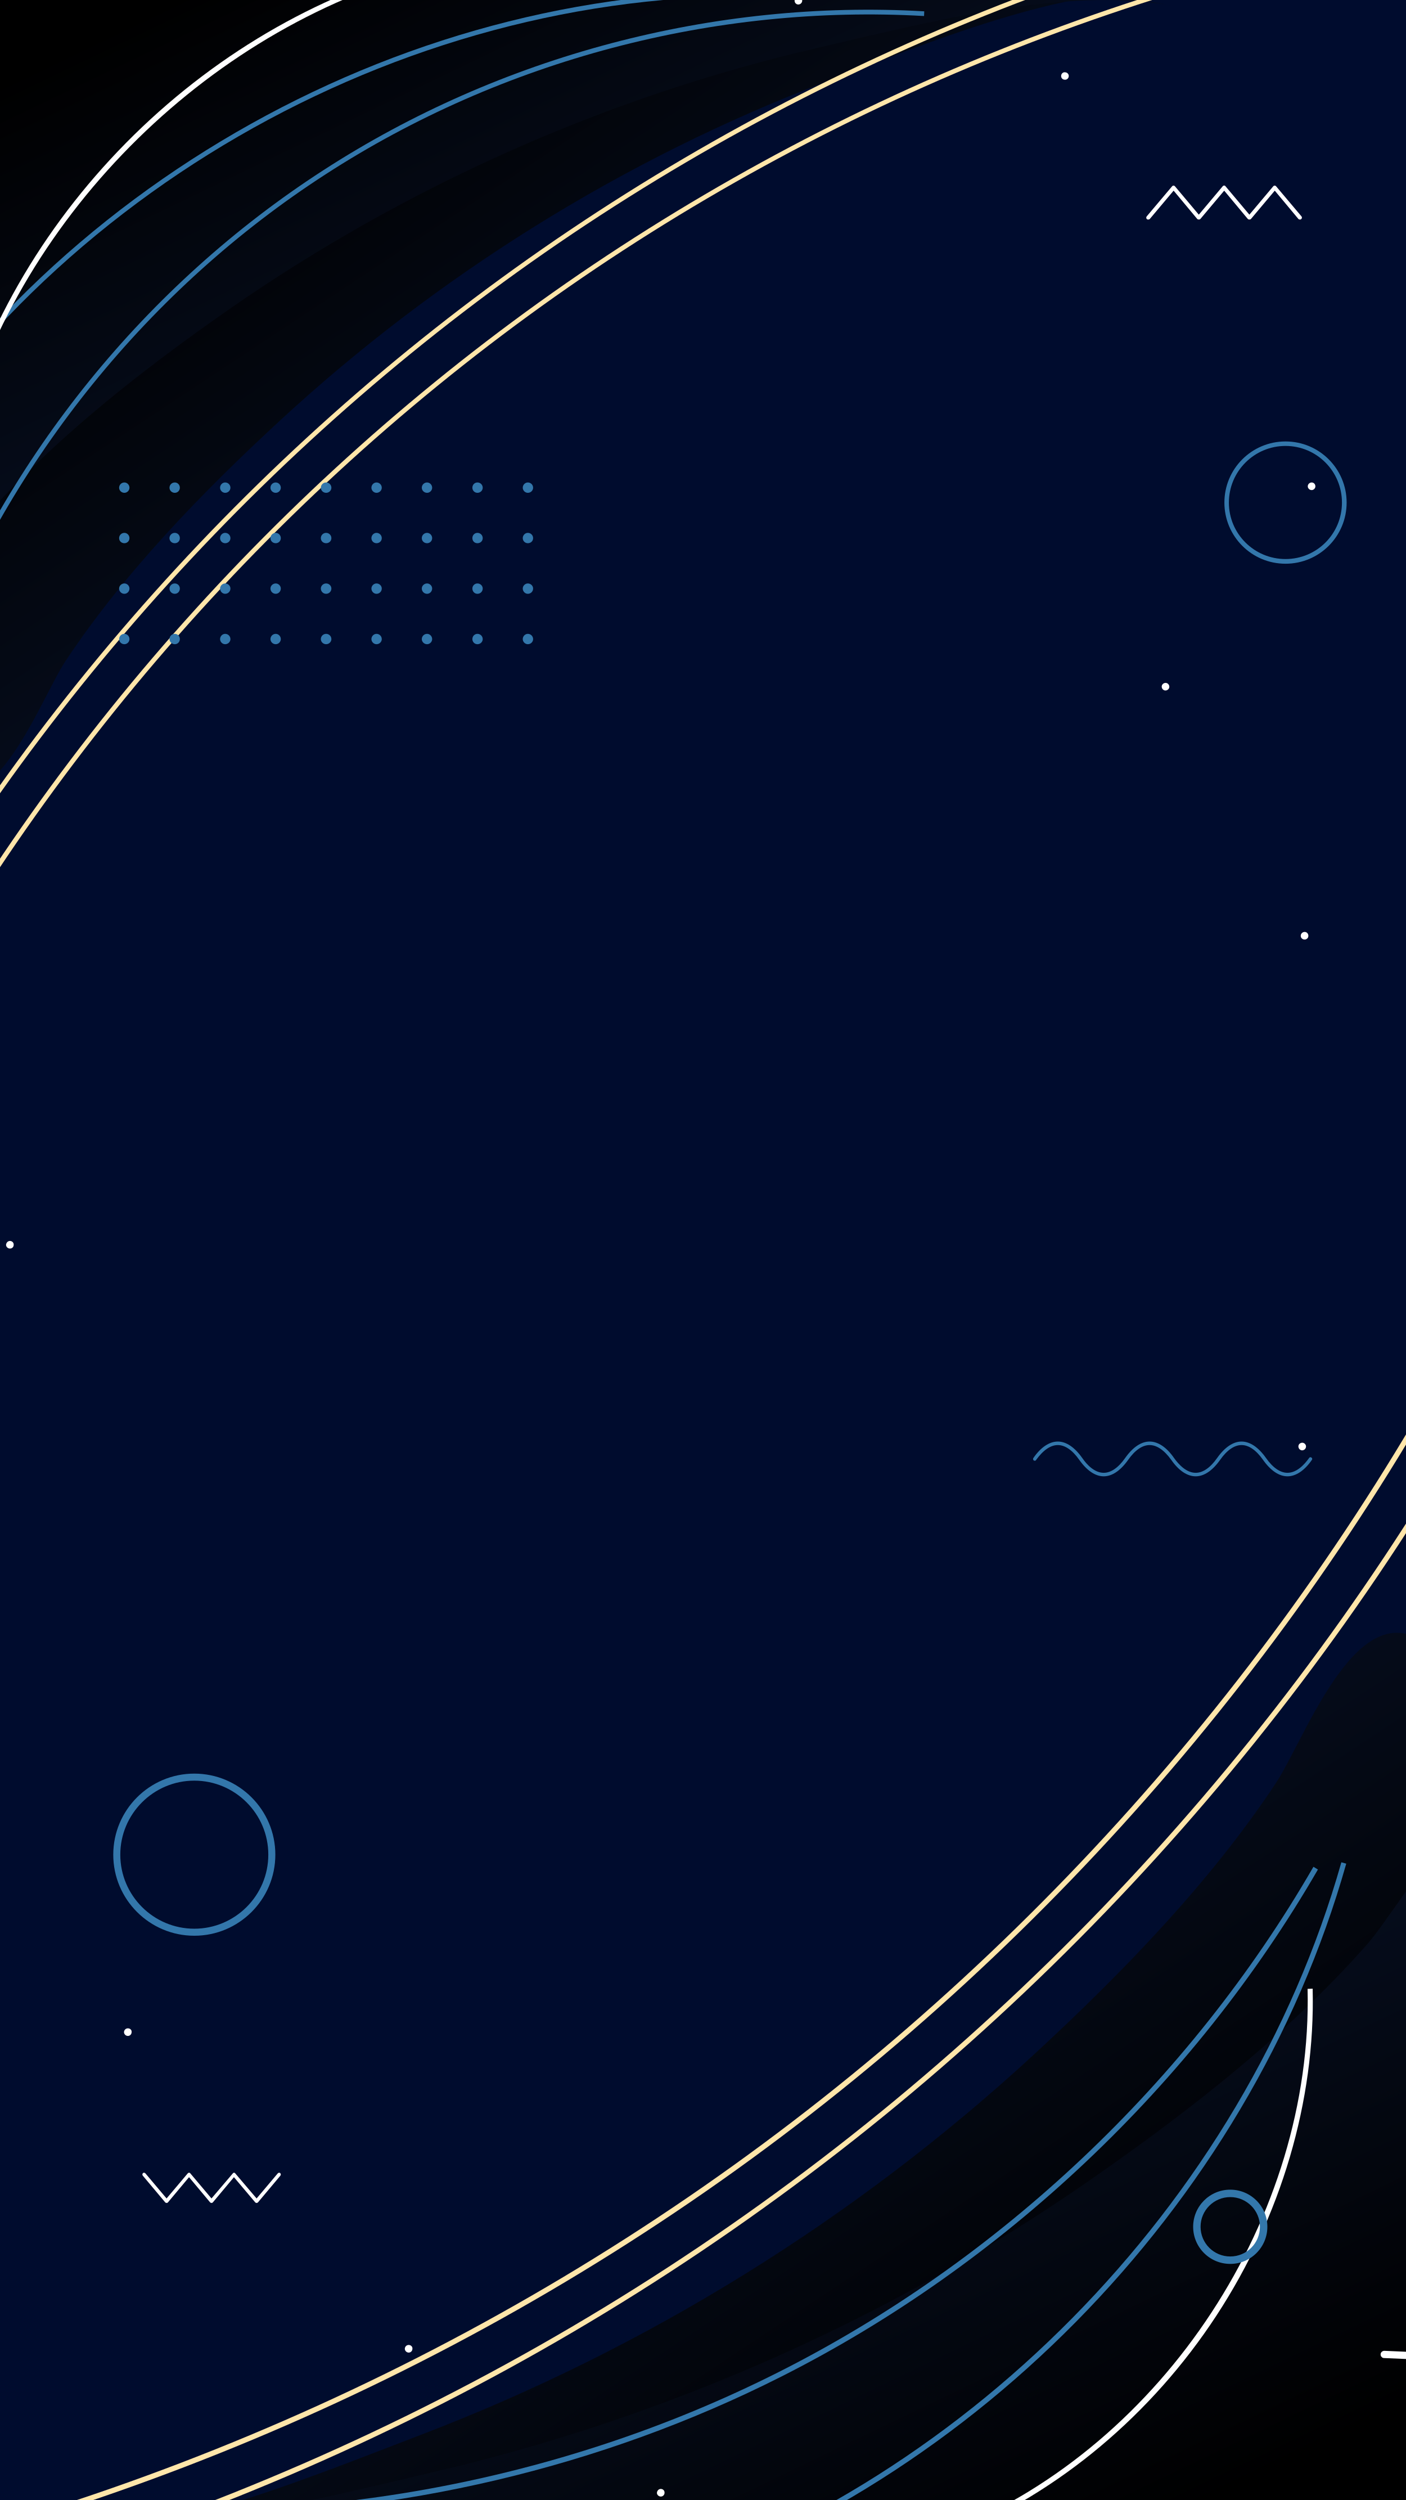 <svg version="1.2" xmlns="http://www.w3.org/2000/svg" viewBox="0 0 720 1280" width="720" height="1280">
	<title>fundo-calc-descontoMOBILE</title>
	<defs>
		<linearGradient id="g1" x1="211.9" y1="579.9" x2="-54.4" y2="177.9" gradientUnits="userSpaceOnUse">
			<stop offset="0" stop-color="#0c1a3b"/>
			<stop offset="1" stop-color="#000000"/>
		</linearGradient>
		<linearGradient id="g2" x1="158.9" y1="464.1" x2="-35.6" y2="59.5" gradientUnits="userSpaceOnUse">
			<stop offset="0" stop-color="#0c1a3b"/>
			<stop offset="1" stop-color="#000000"/>
		</linearGradient>
		<linearGradient id="g3" x1="452.8" y1="641.4" x2="752.4" y2="1093.5" gradientUnits="userSpaceOnUse">
			<stop offset="0" stop-color="#0c1a3b"/>
			<stop offset="1" stop-color="#000000"/>
		</linearGradient>
		<linearGradient id="g4" x1="512.4" y1="771.6" x2="731.2" y2="1226.7" gradientUnits="userSpaceOnUse">
			<stop offset="0" stop-color="#0c1a3b"/>
			<stop offset="1" stop-color="#000000"/>
		</linearGradient>
	</defs>
	<style>
		.s0 { fill: #000c2e } 
		.s1 { mix-blend-mode: screen;fill: url(#g1) } 
		.s2 { mix-blend-mode: screen;fill: url(#g2) } 
		.s3 { mix-blend-mode: screen;fill: url(#g3) } 
		.s4 { mix-blend-mode: screen;fill: url(#g4) } 
		.s5 { fill: #ffffff } 
		.s6 { fill: #3377ab } 
		.s7 { fill: #ffe6aa } 
	</style>
	<g id="_Artboards_">
	</g>
	<g id="Layer 1">
		<g id="&lt;Group&gt;">
			<path id="&lt;Path&gt;" class="s0" d="m-983-152h2806.2v1603.6h-2806.2z"/>
			<g id="&lt;Clip Group&gt;">
				<g id="&lt;Group&gt;">
					<path id="&lt;Path&gt;" class="s1" d="m600.1-4.6q-252.4-12.4-504.8-24.8c-30-1.4-62-2.5-88 12.6-31.4 18.3-46.1 55.4-55.6 90.6-24.3 90.3-28.3 186.1-11.6 278.2 2.2 12.1 4.9 24.6 11.8 34.9 38.3 57.9 66.7-26 81.8-48.7 30.1-45.3 70.1-86.4 109.9-123.1 81.1-74.8 176.4-134 279.4-173.3 50.9-19.4 121.8-49.1 177.1-46.4z"/>
					<path id="&lt;Path&gt;" class="s2" d="m600.1 2.9q-248.4-46.8-496.7-93.6c-29.6-5.6-61.1-11-88.9 0.4-33.6 13.8-53.3 48.6-67.4 82.1-36.4 86.2-53.5 180.5-49.5 274 0.5 12.4 1.4 25.1 6.8 36.2 30 62.6 69.7-16.6 87.7-37 36-40.8 81.2-76 125.7-107 90.5-62.9 193.1-108.5 300.5-133.4 53.1-12.3 127.3-32 181.8-21.7z"/>
				</g>
				<g id="&lt;Group&gt;">
					<path id="&lt;Path&gt;" class="s3" d="m16.1 1298.7q284 14 567.9 27.9c33.8 1.7 69.7 2.9 98.9-14.1 35.4-20.6 51.9-62.4 62.6-101.9 27.3-101.6 31.7-209.3 13-312.9-2.5-13.7-5.5-27.7-13.2-39.3-43.1-65.1-75.1 29.2-92.1 54.7-33.8 51-78.8 97.2-123.6 138.6-91.1 84-198.4 150.6-314.3 194.9-57.2 21.8-136.9 55.2-199.2 52.1z"/>
					<path id="&lt;Path&gt;" class="s4" d="m16.2 1290.4q279.3 52.6 558.7 105.2c33.2 6.3 68.6 12.4 99.9-0.5 37.8-15.5 60-54.6 75.9-92.3 40.9-97 60.1-203 55.7-308.2-0.6-13.9-1.7-28.2-7.7-40.7-33.8-70.4-78.4 18.6-98.7 41.6-40.5 45.9-91.3 85.5-141.4 120.3-101.8 70.8-217.2 122.1-338 150.1-59.6 13.9-143.2 36-204.4 24.5z"/>
				</g>
				<g id="&lt;Group&gt;">
					<g id="&lt;Group&gt;">
						<g id="&lt;Group&gt;">
							<path id="&lt;Path&gt;" class="s5" d="m131.4 1127.8c-0.3 0-0.5-0.1-0.7-0.3l-10.9-12.9-10.8 12.9c-0.2 0.2-0.4 0.3-0.7 0.3-0.2 0-0.5-0.1-0.7-0.3l-10.8-12.9-10.8 12.9c-0.3 0.4-1 0.4-1.4 0l-11.5-13.7c-0.3-0.4-0.2-0.9 0.1-1.3 0.4-0.3 1-0.2 1.3 0.2l10.8 12.8 10.8-12.8c0.4-0.5 1.1-0.5 1.4 0l10.8 12.8 10.9-12.8c0.3-0.5 1-0.5 1.3 0l10.9 12.8 10.8-12.8c0.3-0.4 0.9-0.5 1.3-0.2 0.3 0.4 0.4 0.9 0.1 1.3l-11.5 13.7c-0.2 0.2-0.5 0.3-0.7 0.3z"/>
						</g>
					</g>
				</g>
				<g id="&lt;Group&gt;">
					<g id="&lt;Group&gt;">
						<g id="&lt;Group&gt;">
							<path id="&lt;Path&gt;" class="s5" d="m665.7 112.4c-0.3 0-0.6-0.1-0.8-0.3l-12.1-14.5-12.2 14.5c-0.4 0.4-1.2 0.4-1.6 0l-12.1-14.5-12.2 14.5c-0.4 0.4-1.2 0.4-1.6 0l-12.1-14.5-12.2 14.5c-0.4 0.4-1 0.4-1.5 0.1-0.4-0.4-0.4-1-0.1-1.4l13-15.4c0.4-0.5 1.1-0.5 1.5 0l12.2 14.5 12.2-14.5c0.2-0.3 0.5-0.4 0.8-0.4 0.3 0 0.5 0.1 0.7 0.4l12.2 14.5 12.2-14.5c0.4-0.5 1.1-0.5 1.5 0l13 15.4c0.3 0.4 0.3 1-0.2 1.4q-0.2 0.2-0.6 0.2z"/>
						</g>
					</g>
				</g>
				<g id="&lt;Group&gt;">
					<path id="&lt;Path&gt;" class="s6" d="m-32.8 335.4l-2.2-0.9c38.6-100.8 109.8-188.7 200.5-247.3 90.7-58.7 200-87.6 307.8-81.4l-0.1 2.4c-107.3-6.1-216.1 22.6-306.4 81-90.3 58.3-161.1 145.8-199.6 246.2z"/>
				</g>
				<g id="&lt;Group&gt;">
					<path id="&lt;Path&gt;" class="s6" d="m99.9 1287.7c-24.2 0-48.4-1.3-72.4-4l0.3-2.7c126 14.2 257.7-9.5 370.9-66.6 113.2-57.1 210.5-148.9 273.9-258.7l2.3 1.4c-63.7 110.1-161.4 202.4-275 259.7-92.1 46.5-196.4 70.9-300 70.9z"/>
				</g>
				<g id="&lt;Group&gt;">
					<path id="&lt;Path&gt;" class="s6" d="m-70.1 261.3l-2.1-1.2c93.6-165.2 283.9-271.4 473.7-264.1l-0.1 2.4c-188.8-7.2-378.4 98.4-471.5 262.9z"/>
				</g>
				<g id="&lt;Group&gt;">
					<path id="&lt;Path&gt;" class="s6" d="m318.4 1330l-0.7-2.6c174.6-51.8 319.5-198.7 369.2-374l2.5 0.7c-49.8 176.2-195.4 323.8-371 375.9z"/>
				</g>
				<g id="&lt;Group&gt;">
					<path id="&lt;Path&gt;" class="s5" d="m-20.3 223.3l-2.3-0.6c15.5-57.2 47.1-110.3 91.3-153.7 44.2-43.3 98-73.8 155.5-88.1l0.5 2.3c-115.4 28.8-213.9 125.3-245 240.1z"/>
				</g>
				<g id="&lt;Group&gt;">
					<path id="&lt;Path&gt;" class="s5" d="m489.1 1297.6l-1-2.5c108-43.9 184.3-160.4 181.5-276.9l2.6-0.1c1.4 57.3-16.1 116.7-49.3 167.4-33.2 50.7-80.7 90.5-133.8 112.1z"/>
				</g>
				<g id="&lt;Group&gt;">
					<g id="&lt;Group&gt;">
						<g id="&lt;Group&gt;">
							<path id="&lt;Path&gt;" class="s5" d="m406.9 0.3c0-1.1 0.9-1.9 1.9-1.9 1.1 0 2 0.8 2 1.9 0 1.1-0.9 2-2 2-1.1 0-1.9-0.9-1.9-2z"/>
						</g>
					</g>
					<g id="&lt;Group&gt;">
						<g id="&lt;Group&gt;">
							<path id="&lt;Path&gt;" class="s5" d="m543.4 38.9c0-1.1 0.9-2 1.9-1.9 1.1 0 2 0.8 2 1.9 0 1.1-0.9 2-2 1.9-1.1 0-1.9-0.8-1.9-1.9z"/>
						</g>
					</g>
					<g id="&lt;Group&gt;">
						<g id="&lt;Group&gt;">
							<path id="&lt;Path&gt;" class="s5" d="m669.7 249c0-1.1 0.9-2 2-2 1.1 0 1.9 0.9 1.9 2 0 1-0.9 1.9-1.9 1.9-1.1 0-2-0.9-2-1.9z"/>
						</g>
					</g>
					<g id="&lt;Group&gt;">
						<g id="&lt;Group&gt;">
							<path id="&lt;Path&gt;" class="s5" d="m594.9 351.5c0-1 0.9-1.9 2-1.9 1 0 1.9 0.9 1.9 2 0 1-0.9 1.9-2 1.9-1 0-1.9-0.9-1.9-2z"/>
						</g>
					</g>
					<g id="&lt;Group&gt;">
						<g id="&lt;Group&gt;">
							<path id="&lt;Path&gt;" class="s5" d="m666.1 479.1c0-1.1 0.9-2 2-2 1.1 0 1.9 0.9 1.9 2 0 1.1-0.9 1.9-1.9 1.9-1.1 0-2-0.8-2-1.9z"/>
						</g>
					</g>
					<g id="&lt;Group&gt;">
						<g id="&lt;Group&gt;">
							<path id="&lt;Path&gt;" class="s5" d="m721.7 589c0-1.1 0.9-2 2-2 1.1 0 1.9 0.9 1.9 2 0 1.1-0.8 1.9-1.9 1.9-1.1 0-2-0.9-2-1.9z"/>
						</g>
					</g>
					<g id="&lt;Group&gt;">
						<g id="&lt;Group&gt;">
							<path id="&lt;Path&gt;" class="s5" d="m664.9 740.5c0-1.1 0.9-1.9 2-1.9 1 0 1.9 0.9 1.9 1.9 0 1.1-0.9 2-2 2-1 0-1.9-0.9-1.9-2z"/>
						</g>
					</g>
					<g id="&lt;Group&gt;">
						<g id="&lt;Group&gt;">
							<path id="&lt;Path&gt;" class="s5" d="m3.1 637.3c0.1-1.1 0.9-2 2-2 1.1 0 2 0.9 1.9 2 0 1.1-0.8 1.9-1.9 1.9-1.1 0-2-0.9-2-1.9z"/>
						</g>
					</g>
					<g id="&lt;Group&gt;">
						<g id="&lt;Group&gt;">
						</g>
					</g>
					<g id="&lt;Group&gt;">
						<g id="&lt;Group&gt;">
						</g>
					</g>
					<g id="&lt;Group&gt;">
						<g id="&lt;Group&gt;">
							<path id="&lt;Path&gt;" class="s5" d="m63.5 1040.3c0.1-1.1 0.9-1.9 2-1.9 1.1 0 2 0.8 1.9 1.9 0 1.1-0.8 2-1.9 2-1.1 0-2-0.9-2-2z"/>
						</g>
					</g>
					<g id="&lt;Group&gt;">
						<g id="&lt;Group&gt;">
						</g>
					</g>
					<g id="&lt;Group&gt;">
						<g id="&lt;Group&gt;">
						</g>
					</g>
					<g id="&lt;Group&gt;">
						<g id="&lt;Group&gt;">
							<path id="&lt;Path&gt;" class="s5" d="m207.3 1202.4c0.1-1.1 0.9-1.9 2-1.9 1.1 0 2 0.9 1.9 1.9 0 1.1-0.8 2-1.9 2-1.1 0-2-0.9-2-2z"/>
						</g>
					</g>
					<g id="&lt;Group&gt;">
						<g id="&lt;Group&gt;">
							<path id="&lt;Path&gt;" class="s5" d="m336.4 1276.2c0.1-1.1 0.9-2 2-2 1.1 0 2 0.9 1.9 2 0 1-0.8 1.9-1.9 1.9-1.1 0-2-0.9-2-1.9z"/>
						</g>
					</g>
				</g>
				<g id="&lt;Group&gt;">
					<g id="&lt;Group&gt;">
						<g id="&lt;Group&gt;">
							<g id="&lt;Group&gt;">
								<path id="&lt;Path&gt;" class="s5" d="m-119.3-140.2c-0.3-0.4-0.5-0.8-0.5-1.3l1.9-44.4c0.1-1 0.9-1.8 1.9-1.8 1 0.1 1.8 0.9 1.8 1.9l-1.9 44.4c-0.1 1-0.9 1.8-1.9 1.8-0.5-0.1-1-0.3-1.3-0.6z"/>
							</g>
							<g id="&lt;Group&gt;">
								<path id="&lt;Path&gt;" class="s5" d="m-140.5-163.4c-0.3-0.3-0.5-0.8-0.5-1.3 0-1 0.9-1.8 1.9-1.7l44.4 1.9c1 0 1.8 0.9 1.7 1.9 0 1-0.9 1.8-1.9 1.7l-44.4-1.9c-0.5 0-0.9-0.2-1.2-0.6z"/>
							</g>
						</g>
					</g>
					<g id="&lt;Group&gt;">
						<g id="&lt;Group&gt;">
							<g id="&lt;Group&gt;">
								<path id="&lt;Path&gt;" class="s5" d="m728.7 1229.7c-0.3-0.3-0.5-0.8-0.5-1.3l1.9-44.3c0.1-1 0.9-1.8 1.9-1.8 1 0.1 1.8 0.9 1.8 1.9l-1.9 44.4c-0.1 1-0.9 1.8-1.9 1.7-0.5 0-1-0.2-1.3-0.6z"/>
							</g>
							<g id="&lt;Group&gt;">
								<path id="&lt;Path&gt;" class="s5" d="m707.5 1206.6c-0.4-0.3-0.5-0.8-0.5-1.3 0-1 0.9-1.8 1.9-1.8l44.4 1.9c1 0.1 1.7 0.9 1.7 1.9 0 1.1-0.9 1.8-1.9 1.8l-44.4-1.9c-0.5 0-0.9-0.2-1.2-0.6z"/>
							</g>
						</g>
					</g>
				</g>
				<g id="&lt;Group&gt;" style="mix-blend-mode: overlay">
					<g id="&lt;Group&gt;">
					</g>
					<g id="Offset Group 13 ">
						<g id="&lt;Group&gt;">
							<path id="&lt;Path&gt;" class="s7" d="m-68.7 561.9l-2.2-1.1c80.8-160.7 200.8-301.1 346.9-406 146.2-104.9 317.6-173.6 495.8-198.7l0.3 2.4c-177.8 25-348.8 93.5-494.7 198.2-145.8 104.7-265.5 244.8-346.1 405.2z"/>
						</g>
						<g id="&lt;Group&gt;">
							<path id="&lt;Path&gt;" class="s7" d="m-87.9 552.3l-2.1-1.1c82.3-163.8 204.6-306.9 353.6-413.8 148.9-106.9 323.6-176.9 505.2-202.5l0.3 2.4c-181.2 25.5-355.5 95.3-504.2 202-148.6 106.7-270.6 249.5-352.8 413z"/>
						</g>
						<g id="&lt;Group&gt;">
						</g>
						<g id="&lt;Group&gt;">
						</g>
					</g>
				</g>
				<g id="&lt;Group&gt;" style="mix-blend-mode: overlay">
					<g id="&lt;Group&gt;">
					</g>
					<g id="Offset Group 12 ">
						<g id="&lt;Group&gt;">
							<path id="&lt;Path&gt;" class="s7" d="m764.8 653l2.4 1.2c-90.9 180.8-225.8 338.7-390.2 456.7-164.4 117.9-357.2 195.2-557.6 223.4l-0.4-2.6c200-28.2 392.4-105.3 556.4-223 164.1-117.7 298.7-275.3 389.4-455.7z"/>
						</g>
						<g id="&lt;Group&gt;">
							<path id="&lt;Path&gt;" class="s7" d="m786.3 663.8l2.4 1.2c-92.6 184.2-230.1 345.2-397.7 465.4-167.5 120.3-364 199-568.3 227.8l-0.3-2.7c203.8-28.7 399.9-107.2 567.1-227.2 167.2-120 304.4-280.6 396.8-464.5z"/>
						</g>
						<g id="&lt;Group&gt;">
						</g>
						<g id="&lt;Group&gt;">
						</g>
					</g>
				</g>
			</g>
			<g id="&lt;Group&gt;">
				<path id="&lt;Path&gt;" class="s6" d="m63.7 252.3c-1.5 0-2.7-1.2-2.7-2.6 0-1.5 1.2-2.7 2.7-2.7 1.4 0 2.6 1.2 2.6 2.7 0 1.4-1.2 2.6-2.6 2.6z"/>
				<path id="&lt;Path&gt;" class="s6" d="m89.5 252.3c-1.5 0-2.7-1.2-2.7-2.6 0-1.5 1.2-2.7 2.7-2.7 1.5 0 2.6 1.2 2.6 2.7 0 1.4-1.1 2.6-2.6 2.6z"/>
				<path id="&lt;Path&gt;" class="s6" d="m115.3 252.3c-1.4 0-2.6-1.2-2.6-2.6 0-1.5 1.2-2.7 2.6-2.7 1.5 0 2.7 1.2 2.7 2.7 0 1.4-1.2 2.6-2.7 2.6z"/>
				<path id="&lt;Path&gt;" class="s6" d="m141.2 252.3c-1.5 0-2.7-1.2-2.7-2.6 0-1.5 1.2-2.7 2.7-2.7 1.4 0 2.6 1.2 2.6 2.7 0 1.4-1.2 2.6-2.6 2.6z"/>
				<path id="&lt;Path&gt;" class="s6" d="m167 252.3c-1.5 0-2.7-1.2-2.7-2.6 0-1.5 1.2-2.7 2.7-2.7 1.5 0 2.7 1.2 2.7 2.7 0 1.4-1.2 2.6-2.7 2.6z"/>
				<path id="&lt;Path&gt;" class="s6" d="m192.8 252.3c-1.4 0-2.6-1.2-2.6-2.6 0-1.5 1.2-2.7 2.6-2.7 1.5 0 2.7 1.2 2.7 2.7 0 1.4-1.2 2.6-2.7 2.6z"/>
				<path id="&lt;Path&gt;" class="s6" d="m218.7 252.3c-1.5 0-2.7-1.2-2.7-2.6 0-1.5 1.2-2.7 2.7-2.7 1.4 0 2.6 1.2 2.6 2.7 0 1.4-1.2 2.6-2.6 2.6z"/>
				<path id="&lt;Path&gt;" class="s6" d="m244.5 252.3c-1.5 0-2.6-1.2-2.6-2.6 0-1.5 1.1-2.7 2.6-2.7 1.5 0 2.7 1.2 2.7 2.7 0 1.4-1.2 2.6-2.7 2.6z"/>
				<path id="&lt;Path&gt;" class="s6" d="m270.3 252.3c-1.4 0-2.6-1.2-2.6-2.6 0-1.5 1.2-2.7 2.6-2.7 1.5 0 2.7 1.2 2.7 2.7 0 1.4-1.2 2.6-2.7 2.6z"/>
				<path id="&lt;Path&gt;" class="s6" d="m63.7 278.1c-1.5 0-2.7-1.1-2.7-2.6 0-1.5 1.2-2.7 2.7-2.7 1.4 0 2.6 1.2 2.6 2.7 0 1.5-1.2 2.6-2.6 2.6z"/>
				<path id="&lt;Path&gt;" class="s6" d="m89.5 278.1c-1.5 0-2.7-1.1-2.7-2.6 0-1.5 1.2-2.7 2.7-2.7 1.5 0 2.6 1.2 2.6 2.7 0 1.5-1.1 2.6-2.6 2.6z"/>
				<path id="&lt;Path&gt;" class="s6" d="m115.3 278.1c-1.4 0-2.6-1.1-2.6-2.6 0-1.5 1.2-2.7 2.6-2.7 1.5 0 2.7 1.2 2.7 2.7 0 1.5-1.2 2.6-2.7 2.6z"/>
				<path id="&lt;Path&gt;" class="s6" d="m141.2 278.1c-1.5 0-2.7-1.1-2.7-2.6 0-1.5 1.2-2.7 2.7-2.7 1.4 0 2.6 1.2 2.6 2.7 0 1.5-1.2 2.6-2.6 2.6z"/>
				<path id="&lt;Path&gt;" class="s6" d="m167 278.1c-1.5 0-2.7-1.1-2.7-2.6 0-1.5 1.2-2.7 2.7-2.7 1.5 0 2.7 1.2 2.7 2.7 0 1.5-1.2 2.6-2.7 2.6z"/>
				<path id="&lt;Path&gt;" class="s6" d="m192.8 278.1c-1.4 0-2.6-1.1-2.6-2.6 0-1.5 1.2-2.7 2.6-2.7 1.5 0 2.7 1.2 2.7 2.7 0 1.5-1.2 2.6-2.7 2.6z"/>
				<path id="&lt;Path&gt;" class="s6" d="m218.7 278.1c-1.5 0-2.7-1.1-2.7-2.6 0-1.5 1.2-2.7 2.7-2.7 1.4 0 2.6 1.2 2.6 2.7 0 1.5-1.2 2.6-2.6 2.6z"/>
				<path id="&lt;Path&gt;" class="s6" d="m244.5 278.1c-1.5 0-2.6-1.1-2.6-2.6 0-1.5 1.1-2.7 2.6-2.7 1.5 0 2.7 1.2 2.7 2.7 0 1.5-1.2 2.6-2.7 2.6z"/>
				<path id="&lt;Path&gt;" class="s6" d="m270.3 278.1c-1.4 0-2.6-1.1-2.6-2.6 0-1.5 1.2-2.7 2.6-2.7 1.5 0 2.7 1.2 2.7 2.7 0 1.5-1.2 2.6-2.7 2.6z"/>
				<path id="&lt;Path&gt;" class="s6" d="m63.7 304c-1.5 0-2.7-1.2-2.7-2.7 0-1.4 1.2-2.6 2.7-2.6 1.4 0 2.6 1.2 2.6 2.6 0 1.5-1.2 2.7-2.6 2.7z"/>
				<path id="&lt;Path&gt;" class="s6" d="m89.5 304c-1.5 0-2.7-1.2-2.7-2.7 0-1.4 1.2-2.6 2.7-2.6 1.5 0 2.6 1.2 2.6 2.6 0 1.5-1.1 2.7-2.6 2.7z"/>
				<path id="&lt;Path&gt;" class="s6" d="m115.3 304c-1.4 0-2.6-1.2-2.6-2.7 0-1.4 1.2-2.6 2.6-2.6 1.5 0 2.7 1.2 2.7 2.6 0 1.5-1.2 2.7-2.7 2.7z"/>
				<path id="&lt;Path&gt;" class="s6" d="m141.2 304c-1.5 0-2.7-1.2-2.7-2.7 0-1.4 1.2-2.6 2.7-2.6 1.4 0 2.6 1.2 2.6 2.6 0 1.5-1.2 2.7-2.6 2.7z"/>
				<path id="&lt;Path&gt;" class="s6" d="m167 304c-1.5 0-2.7-1.2-2.7-2.7 0-1.4 1.2-2.6 2.7-2.6 1.5 0 2.7 1.2 2.7 2.6 0 1.5-1.2 2.7-2.7 2.7z"/>
				<path id="&lt;Path&gt;" class="s6" d="m192.8 304c-1.4 0-2.6-1.2-2.6-2.7 0-1.4 1.2-2.6 2.6-2.6 1.5 0 2.7 1.2 2.7 2.6 0 1.5-1.2 2.7-2.7 2.7z"/>
				<path id="&lt;Path&gt;" class="s6" d="m218.7 304c-1.5 0-2.7-1.2-2.7-2.7 0-1.4 1.2-2.6 2.7-2.6 1.4 0 2.6 1.2 2.6 2.6 0 1.5-1.2 2.7-2.6 2.7z"/>
				<path id="&lt;Path&gt;" class="s6" d="m244.5 304c-1.5 0-2.6-1.2-2.6-2.7 0-1.4 1.1-2.6 2.6-2.6 1.5 0 2.7 1.2 2.7 2.6 0 1.5-1.2 2.7-2.7 2.7z"/>
				<path id="&lt;Path&gt;" class="s6" d="m270.3 304c-1.4 0-2.6-1.2-2.6-2.7 0-1.4 1.2-2.6 2.6-2.6 1.5 0 2.7 1.2 2.7 2.6 0 1.5-1.2 2.7-2.7 2.7z"/>
				<path id="&lt;Path&gt;" class="s6" d="m63.7 329.8c-1.5 0-2.7-1.2-2.7-2.6 0-1.5 1.2-2.7 2.7-2.7 1.4 0 2.6 1.2 2.6 2.7 0 1.4-1.2 2.6-2.6 2.6z"/>
				<path id="&lt;Path&gt;" class="s6" d="m89.5 329.8c-1.5 0-2.7-1.2-2.7-2.6 0-1.5 1.2-2.7 2.7-2.7 1.5 0 2.6 1.2 2.6 2.7 0 1.4-1.1 2.6-2.6 2.6z"/>
				<path id="&lt;Path&gt;" class="s6" d="m115.3 329.8c-1.4 0-2.6-1.2-2.6-2.6 0-1.5 1.2-2.7 2.6-2.7 1.5 0 2.7 1.2 2.7 2.7 0 1.4-1.2 2.6-2.7 2.6z"/>
				<path id="&lt;Path&gt;" class="s6" d="m141.2 329.8c-1.5 0-2.7-1.2-2.7-2.6 0-1.5 1.2-2.7 2.7-2.7 1.4 0 2.6 1.2 2.6 2.7 0 1.4-1.2 2.6-2.6 2.6z"/>
				<path id="&lt;Path&gt;" class="s6" d="m167 329.8c-1.5 0-2.7-1.2-2.7-2.6 0-1.5 1.2-2.7 2.7-2.7 1.5 0 2.7 1.2 2.7 2.7 0 1.4-1.2 2.6-2.7 2.6z"/>
				<path id="&lt;Path&gt;" class="s6" d="m192.8 329.8c-1.4 0-2.6-1.2-2.6-2.6 0-1.5 1.2-2.7 2.6-2.7 1.5 0 2.7 1.2 2.7 2.7 0 1.4-1.2 2.6-2.7 2.6z"/>
				<path id="&lt;Path&gt;" class="s6" d="m218.7 329.8c-1.5 0-2.7-1.2-2.7-2.6 0-1.5 1.2-2.7 2.7-2.7 1.4 0 2.6 1.2 2.6 2.7 0 1.4-1.2 2.6-2.6 2.6z"/>
				<path id="&lt;Path&gt;" class="s6" d="m244.5 329.8c-1.5 0-2.6-1.2-2.6-2.6 0-1.5 1.1-2.7 2.6-2.7 1.5 0 2.7 1.2 2.7 2.7 0 1.4-1.2 2.6-2.7 2.6z"/>
				<path id="&lt;Path&gt;" class="s6" d="m270.3 329.8c-1.4 0-2.6-1.2-2.6-2.6 0-1.5 1.2-2.7 2.6-2.7 1.5 0 2.7 1.2 2.7 2.7 0 1.4-1.2 2.6-2.7 2.6z"/>
			</g>
			<g id="&lt;Group&gt;">
				<path id="&lt;Path&gt;" class="s6" d="m659.3 755.8c-4.3 0-8.6-2.9-12.5-8.4-3.5-5-7.3-7.6-11-7.6-3.7 0-7.5 2.6-11 7.6-3.9 5.5-8.2 8.4-12.5 8.4-4.3 0-8.7-2.9-12.5-8.4-3.6-5-7.4-7.6-11.1-7.6-3.7 0-7.5 2.6-11 7.6-3.9 5.5-8.2 8.4-12.5 8.4-4.3 0-8.6-2.9-12.5-8.4-3.5-5-7.3-7.6-11-7.6-3.7 0-7.5 2.6-11.1 7.6-0.2 0.5-0.8 0.5-1.2 0.3-0.4-0.3-0.5-0.9-0.2-1.3 3.8-5.5 8.2-8.4 12.5-8.4 4.3 0 8.6 2.9 12.5 8.4 2.4 3.5 6.3 7.6 11 7.6 3.7 0 7.5-2.6 11-7.6 3.9-5.5 8.2-8.4 12.5-8.4 4.3 0 8.7 2.9 12.5 8.4 2.5 3.5 6.4 7.6 11.1 7.6 3.7 0 7.5-2.6 11-7.6 3.9-5.5 8.2-8.4 12.5-8.4 4.3 0 8.6 2.9 12.5 8.4 3.5 5 7.3 7.6 11 7.6 4.7 0 8.6-4.1 11.1-7.6 0.2-0.4 0.8-0.5 1.2-0.2 0.4 0.3 0.5 0.8 0.2 1.2-3.8 5.5-8.2 8.4-12.5 8.4z"/>
			</g>
			<g id="&lt;Group&gt;">
				<path id="&lt;Compound Path&gt;" fill-rule="evenodd" class="s6" d="m658.3 288.6c-17.3 0-31.3-14-31.3-31.3 0-17.3 14-31.3 31.3-31.3 17.3 0 31.3 14 31.3 31.3 0 17.3-14 31.3-31.3 31.3zm28.9-31.3c0-16-12.9-29-28.9-29-16 0-29 13-29 29 0 16 13 28.9 29 28.9 16 0 28.9-12.9 28.9-28.9z"/>
			</g>
			<g id="&lt;Group&gt;">
				<path id="&lt;Compound Path&gt;" fill-rule="evenodd" class="s6" d="m99.5 991c-22.9 0-41.5-18.6-41.5-41.5 0-22.9 18.6-41.5 41.5-41.5 22.9 0 41.5 18.6 41.5 41.5 0 22.9-18.6 41.5-41.5 41.5zm37.9-41.5c0-20.9-17-37.9-37.9-37.9-20.9 0-37.9 17-37.9 37.9 0 20.9 17 37.9 37.9 37.9 20.9 0 37.9-17 37.9-37.9z"/>
			</g>
			<g id="&lt;Group&gt;">
			</g>
			<g id="&lt;Group&gt;">
				<path id="&lt;Compound Path&gt;" fill-rule="evenodd" class="s6" d="m630 1159c-10.5 0-19-8.5-19-19 0-10.5 8.5-19 19-19 10.5 0 19 8.5 19 19 0 10.5-8.5 19-19 19zm15.2-19c0-8.4-6.8-15.2-15.2-15.2-8.4 0-15.2 6.8-15.2 15.2 0 8.4 6.8 15.2 15.2 15.2 8.4 0 15.2-6.8 15.2-15.2z"/>
			</g>
		</g>
	</g>
</svg>
